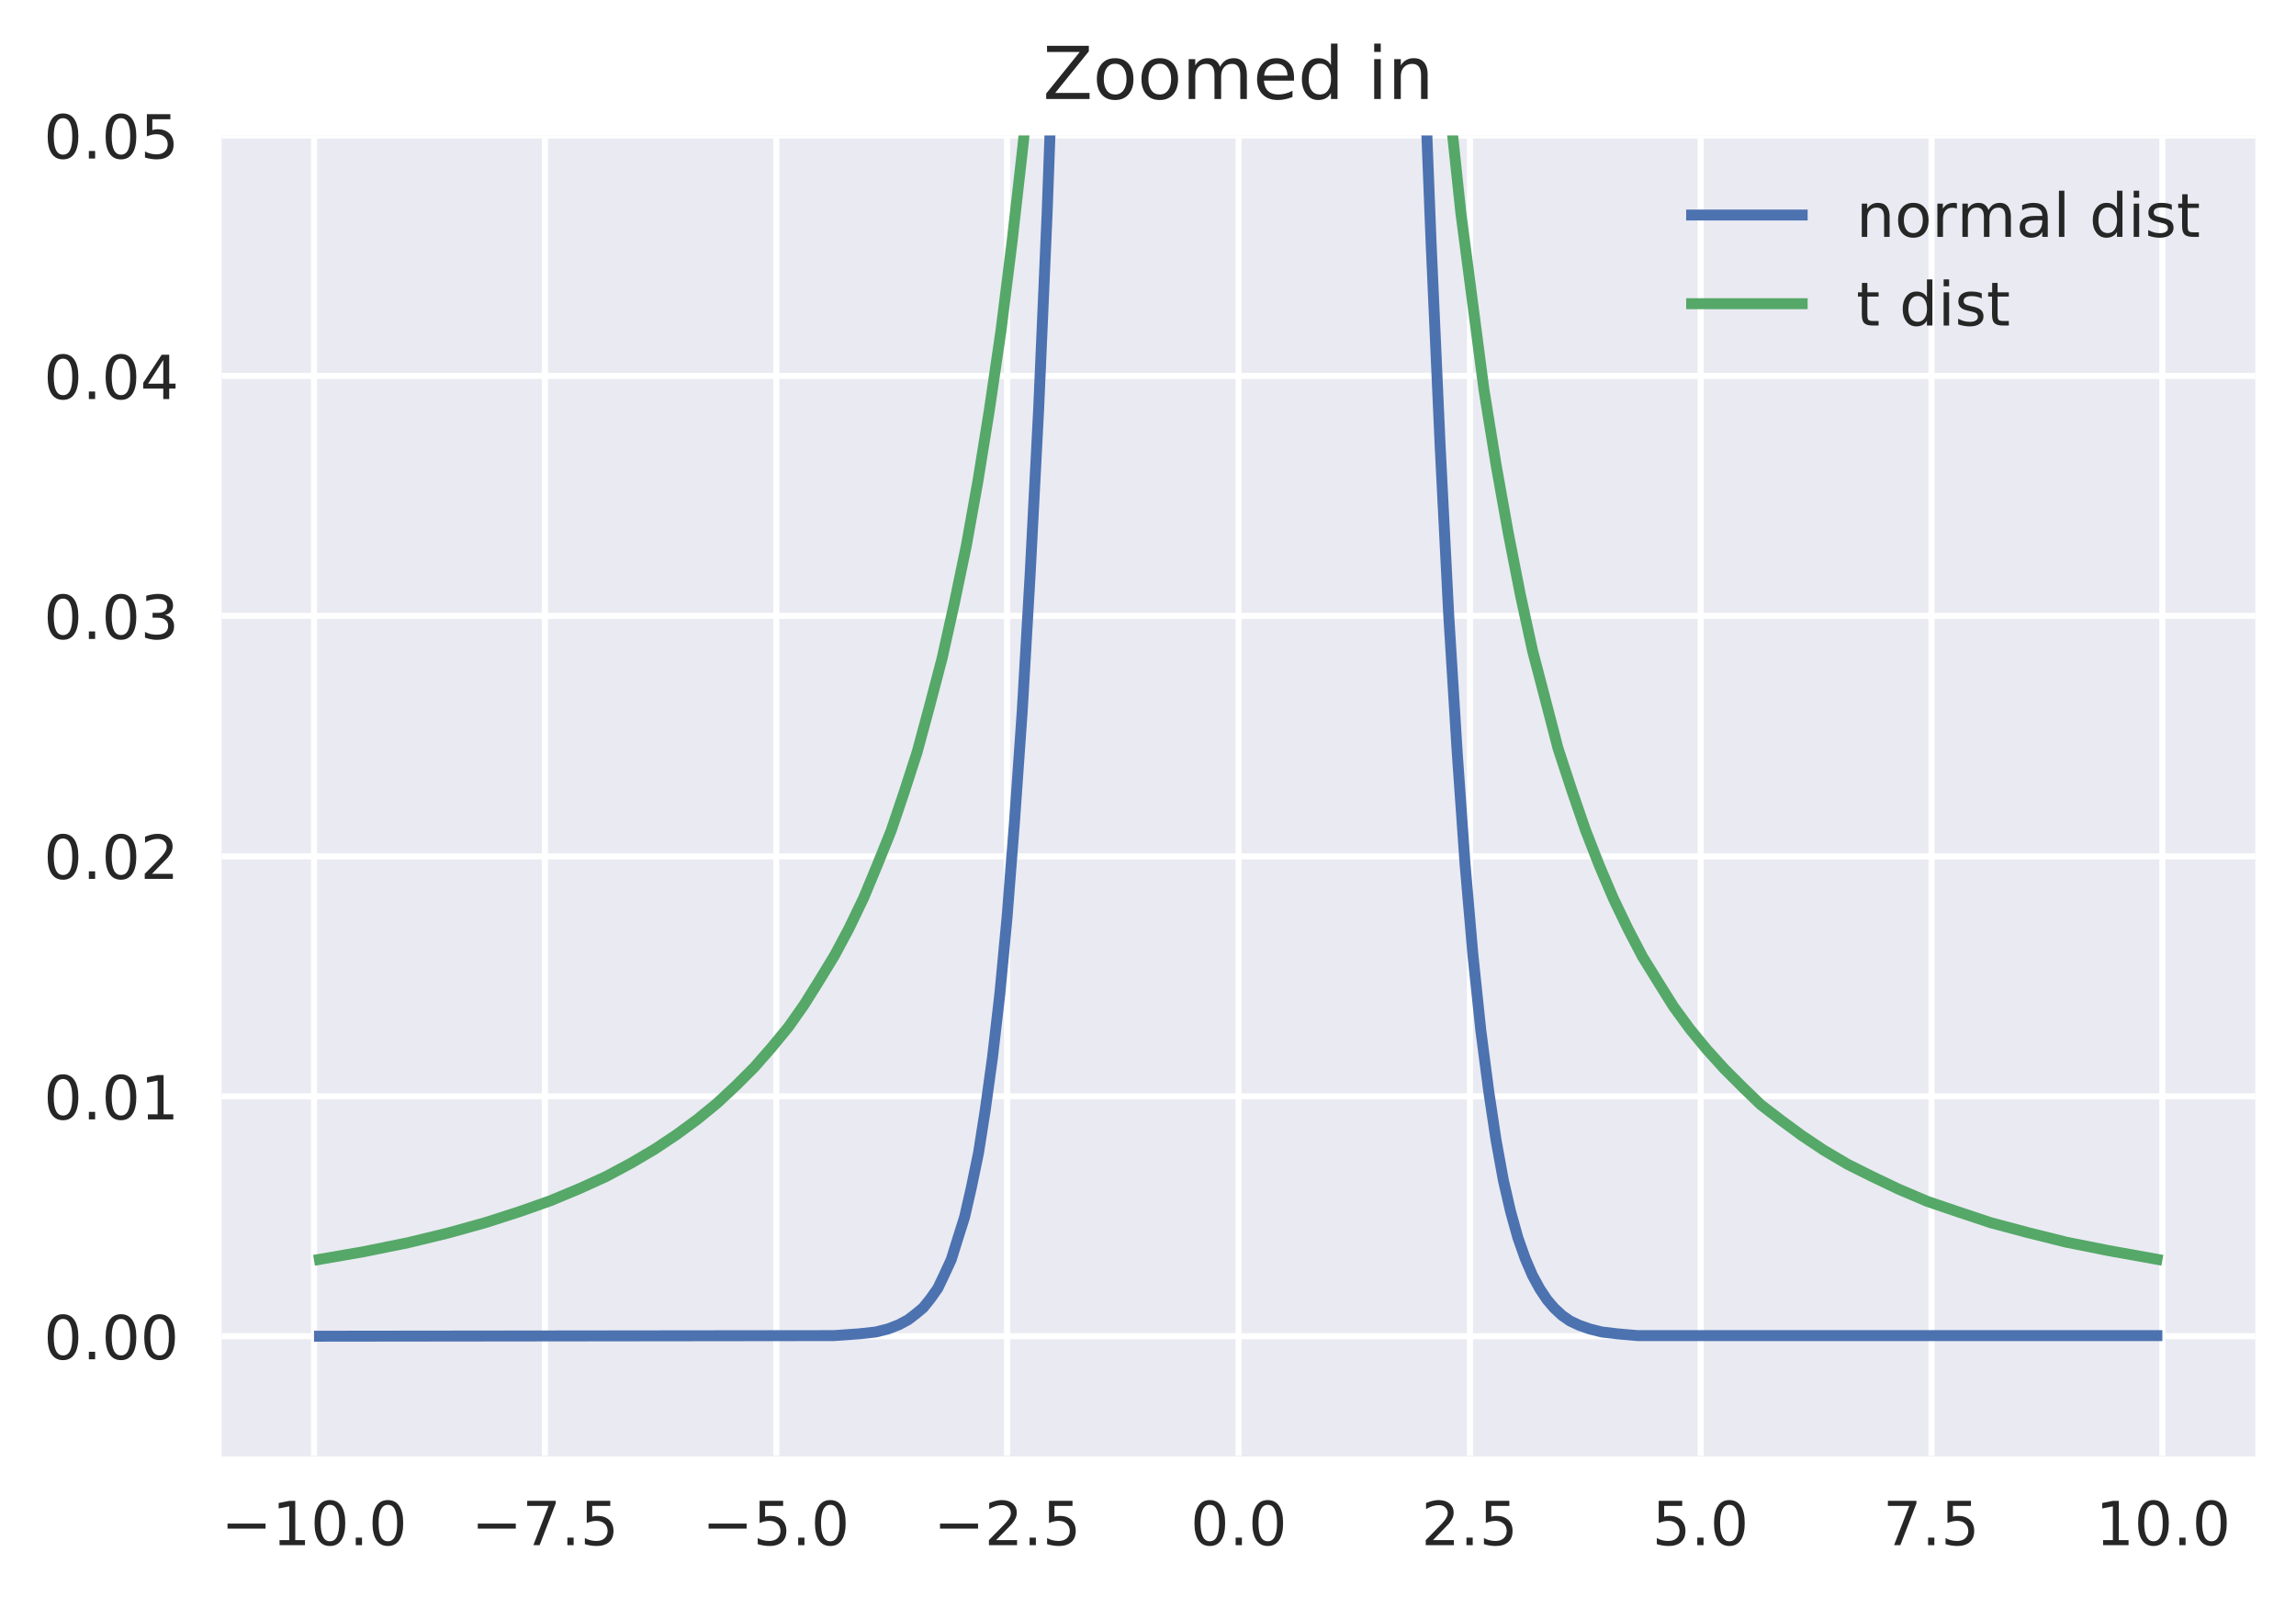 <svg viewBox="0 0 378 263" xmlns="http://www.w3.org/2000/svg" xmlns:xlink="http://www.w3.org/1999/xlink"><defs><style>*{stroke-linecap:butt;stroke-linejoin:round}</style></defs><g id="figure_1"><path d="M0 263.6h378.5V0H0z" fill="#fff" id="patch_1"/><g id="axes_1"><path d="M36.5 239.8h334.8V22.3H36.5z" fill="#eaeaf2" id="patch_2"/><g id="matplotlib.axis_1"><g id="xtick_1"><path clip-path="url(#p11c97f65a5)" d="M51.7 239.8V22.3" fill="none" stroke="#fff" stroke-linecap="round" id="line2d_1"/><g id="text_1"><defs><path d="M10.6 35.5h62.6v-8.3H10.6z" id="DejaVuSans-2212"/><path d="M12.4 8.3h16.1v55.6L11 60.4v9l17.4 3.5h9.9V8.3h16V0H12.5z" id="DejaVuSans-31"/><path d="M31.8 66.4q-7.6 0-11.5-7.5-3.8-7.5-3.8-22.5t3.8-22.5q3.9-7.5 11.5-7.5 7.7 0 11.5 7.5T47 36.4q0 15-3.8 22.5t-11.5 7.5zm0 7.8q12.2 0 18.7-9.7T57 36.4Q57 18 50.5 8.3 44-1.4 31.8-1.4 19.5-1.4 13 8.3q-6.5 9.7-6.5 28 0 18.5 6.5 28.2 6.4 9.7 18.7 9.7z" id="DejaVuSans-30"/><path d="M10.7 12.4H21V0H10.7z" id="DejaVuSans-2e"/></defs><g transform="matrix(.1 0 0 -.1 36.4 254.4)" fill="#262626"><use xlink:href="#DejaVuSans-2212"/><use x="83.8" xlink:href="#DejaVuSans-31"/><use x="147.4" xlink:href="#DejaVuSans-30"/><use x="211" xlink:href="#DejaVuSans-2e"/><use x="242.8" xlink:href="#DejaVuSans-30"/></g></g></g><g id="xtick_2"><path clip-path="url(#p11c97f65a5)" d="M89.7 239.8V22.3" fill="none" stroke="#fff" stroke-linecap="round" id="line2d_3"/><g id="text_2"><defs><path d="M8.2 73h46.9v-4.3L28.6 0H18.3l25 64.6H8.1z" id="DejaVuSans-37"/><path d="M10.8 73h38.7v-8.4H19.8V46.7q2.2.8 4.3 1.1 2.2.4 4.3.4 12.2 0 19.4-6.7 7-6.7 7-18.1 0-11.8-7.2-18.3-7.4-6.5-20.7-6.5-4.6 0-9.4.8-4.7.7-9.8 2.3v10q4.4-2.5 9.1-3.6 4.7-1.2 9.9-1.2 8.5 0 13.4 4.4 5 4.5 5 12 0 7.7-5 12.1Q35 40 26.7 40q-4 0-7.9-.9-4-.9-8-2.7z" id="DejaVuSans-35"/></defs><g transform="matrix(.1 0 0 -.1 77.6 254.4)" fill="#262626"><use xlink:href="#DejaVuSans-2212"/><use x="83.8" xlink:href="#DejaVuSans-37"/><use x="147.4" xlink:href="#DejaVuSans-2e"/><use x="179.2" xlink:href="#DejaVuSans-35"/></g></g></g><g id="xtick_3"><path clip-path="url(#p11c97f65a5)" d="M127.8 239.8V22.3" fill="none" stroke="#fff" stroke-linecap="round" id="line2d_5"/><g transform="matrix(.1 0 0 -.1 115.6 254.4)" fill="#262626" id="text_3"><use xlink:href="#DejaVuSans-2212"/><use x="83.8" xlink:href="#DejaVuSans-35"/><use x="147.4" xlink:href="#DejaVuSans-2e"/><use x="179.2" xlink:href="#DejaVuSans-30"/></g></g><g id="xtick_4"><path clip-path="url(#p11c97f65a5)" d="M165.8 239.8V22.3" fill="none" stroke="#fff" stroke-linecap="round" id="line2d_7"/><g id="text_4"><defs><path d="M19.2 8.3h34.4V0H7.3v8.3l15.3 15.6q9.7 9.8 12.2 12.6 4.7 5.3 6.6 9 2 3.7 2 7.3 0 5.8-4.2 9.5-4 3.6-10.6 3.6-4.6 0-9.8-1.6-5.1-1.6-11-4.9v10q6 2.4 11.1 3.6 5.2 1.2 9.5 1.2 11.4 0 18-5.7 6.8-5.6 6.8-15 0-4.6-1.7-8.6-1.6-4-6-9.5l-7.9-8.2L19.2 8.3z" id="DejaVuSans-32"/></defs><g transform="matrix(.1 0 0 -.1 153.7 254.4)" fill="#262626"><use xlink:href="#DejaVuSans-2212"/><use x="83.8" xlink:href="#DejaVuSans-32"/><use x="147.4" xlink:href="#DejaVuSans-2e"/><use x="179.2" xlink:href="#DejaVuSans-35"/></g></g></g><g id="xtick_5"><path clip-path="url(#p11c97f65a5)" d="M203.9 239.8V22.3" fill="none" stroke="#fff" stroke-linecap="round" id="line2d_9"/><g transform="matrix(.1 0 0 -.1 196 254.4)" fill="#262626" id="text_5"><use xlink:href="#DejaVuSans-30"/><use x="63.6" xlink:href="#DejaVuSans-2e"/><use x="95.4" xlink:href="#DejaVuSans-30"/></g></g><g id="xtick_6"><path clip-path="url(#p11c97f65a5)" d="M242 239.8V22.3" fill="none" stroke="#fff" stroke-linecap="round" id="line2d_11"/><g transform="matrix(.1 0 0 -.1 234 254.4)" fill="#262626" id="text_6"><use xlink:href="#DejaVuSans-32"/><use x="63.6" xlink:href="#DejaVuSans-2e"/><use x="95.4" xlink:href="#DejaVuSans-35"/></g></g><g id="xtick_7"><path clip-path="url(#p11c97f65a5)" d="M280 239.8V22.3" fill="none" stroke="#fff" stroke-linecap="round" id="line2d_13"/><g transform="matrix(.1 0 0 -.1 272 254.4)" fill="#262626" id="text_7"><use xlink:href="#DejaVuSans-35"/><use x="63.6" xlink:href="#DejaVuSans-2e"/><use x="95.4" xlink:href="#DejaVuSans-30"/></g></g><g id="xtick_8"><path clip-path="url(#p11c97f65a5)" d="M318 239.8V22.3" fill="none" stroke="#fff" stroke-linecap="round" id="line2d_15"/><g transform="matrix(.1 0 0 -.1 310 254.4)" fill="#262626" id="text_8"><use xlink:href="#DejaVuSans-37"/><use x="63.6" xlink:href="#DejaVuSans-2e"/><use x="95.4" xlink:href="#DejaVuSans-35"/></g></g><g id="xtick_9"><path clip-path="url(#p11c97f65a5)" d="M356 239.8V22.3" fill="none" stroke="#fff" stroke-linecap="round" id="line2d_17"/><g transform="matrix(.1 0 0 -.1 345 254.4)" fill="#262626" id="text_9"><use xlink:href="#DejaVuSans-31"/><use x="63.6" xlink:href="#DejaVuSans-30"/><use x="127.2" xlink:href="#DejaVuSans-2e"/><use x="159" xlink:href="#DejaVuSans-30"/></g></g></g><g id="matplotlib.axis_2"><g id="ytick_1"><path clip-path="url(#p11c97f65a5)" d="M36.5 220h334.8" fill="none" stroke="#fff" stroke-linecap="round" id="line2d_19"/><g transform="matrix(.1 0 0 -.1 7.2 223.8)" fill="#262626" id="text_10"><use xlink:href="#DejaVuSans-30"/><use x="63.6" xlink:href="#DejaVuSans-2e"/><use x="95.4" xlink:href="#DejaVuSans-30"/><use x="159" xlink:href="#DejaVuSans-30"/></g></g><g id="ytick_2"><path clip-path="url(#p11c97f65a5)" d="M36.5 180.5h334.8" fill="none" stroke="#fff" stroke-linecap="round" id="line2d_21"/><g transform="matrix(.1 0 0 -.1 7.2 184.3)" fill="#262626" id="text_11"><use xlink:href="#DejaVuSans-30"/><use x="63.6" xlink:href="#DejaVuSans-2e"/><use x="95.4" xlink:href="#DejaVuSans-30"/><use x="159" xlink:href="#DejaVuSans-31"/></g></g><g id="ytick_3"><path clip-path="url(#p11c97f65a5)" d="M36.5 141h334.8" fill="none" stroke="#fff" stroke-linecap="round" id="line2d_23"/><g transform="matrix(.1 0 0 -.1 7.2 144.7)" fill="#262626" id="text_12"><use xlink:href="#DejaVuSans-30"/><use x="63.6" xlink:href="#DejaVuSans-2e"/><use x="95.4" xlink:href="#DejaVuSans-30"/><use x="159" xlink:href="#DejaVuSans-32"/></g></g><g id="ytick_4"><path clip-path="url(#p11c97f65a5)" d="M36.5 101.4h334.8" fill="none" stroke="#fff" stroke-linecap="round" id="line2d_25"/><g id="text_13"><defs><path d="M40.6 39.3q7-1.5 11-6.3t4-11.8q0-10.8-7.4-16.7-7.4-6-21.1-6-4.6 0-9.4 1-4.9.9-10 2.7v9.5q4-2.4 8.9-3.6Q21.5 7 26.8 7q9.3 0 14.1 3.6 4.9 3.7 4.9 10.7 0 6.4-4.5 10Q36.8 35 28.7 35h-8.5V43h9q7.2 0 11 3 3.9 2.8 3.9 8.3 0 5.6-4 8.6t-11.4 3q-4 0-8.7-.9-4.6-.8-10.2-2.7v8.8q5.6 1.6 10.5 2.3 5 .8 9.3.8 11.2 0 17.8-5 6.5-5.2 6.5-13.9 0-6-3.5-10.2-3.4-4.2-9.8-5.8z" id="DejaVuSans-33"/></defs><g transform="matrix(.1 0 0 -.1 7.2 105.2)" fill="#262626"><use xlink:href="#DejaVuSans-30"/><use x="63.6" xlink:href="#DejaVuSans-2e"/><use x="95.4" xlink:href="#DejaVuSans-30"/><use x="159" xlink:href="#DejaVuSans-33"/></g></g></g><g id="ytick_5"><path clip-path="url(#p11c97f65a5)" d="M36.5 61.9h334.8" fill="none" stroke="#fff" stroke-linecap="round" id="line2d_27"/><g id="text_14"><defs><path d="M37.8 64.3l-25-39h25zM35.2 73h12.4V25.4H58v-8.2H47.6V0h-9.8v17.2h-33v9.5z" id="DejaVuSans-34"/></defs><g transform="matrix(.1 0 0 -.1 7.2 65.7)" fill="#262626"><use xlink:href="#DejaVuSans-30"/><use x="63.6" xlink:href="#DejaVuSans-2e"/><use x="95.4" xlink:href="#DejaVuSans-30"/><use x="159" xlink:href="#DejaVuSans-34"/></g></g></g><g id="ytick_6"><path clip-path="url(#p11c97f65a5)" d="M36.5 22.3h334.8" fill="none" stroke="#fff" stroke-linecap="round" id="line2d_29"/><g transform="matrix(.1 0 0 -.1 7.2 26.1)" fill="#262626" id="text_15"><use xlink:href="#DejaVuSans-30"/><use x="63.6" xlink:href="#DejaVuSans-2e"/><use x="95.4" xlink:href="#DejaVuSans-30"/><use x="159" xlink:href="#DejaVuSans-35"/></g></g></g><path clip-path="url(#p11c97f65a5)" d="M51.7 220l85.6-.1 4.2-.3 2.7-.3 2-.5 1.8-.7 1.5-.8 1.3-1 1.2-1 1.2-1.5 1.2-1.7 1-2.1 1.2-2.6 1-3.2 1.2-3.8 1.1-4.8 1.2-5.8 1.1-7 1.2-8.7 1.2-10.4 1.2-12.7 1.2-15.4 1.3-18.6 1.3-22.5 1.4-27.2 1.4-32.4L173.7-1M234-1l1.6 40.8 1.5 33.7 1.4 27.6 1.4 22.7 1.3 18.5 1.3 15 1.3 12.4 1.3 10 1.2 8 1.2 6.6 1.2 5.2 1.2 4.3 1.2 3.4 1.2 2.8 1.2 2.2 1.2 1.8 1.2 1.4 1.3 1.2 1.3.9 1.5.7 1.7.6 2 .5 2.5.3 3.4.3H356" fill="none" stroke="#4c72b0" stroke-linecap="round" stroke-width="1.8" id="line2d_31"/><path clip-path="url(#p11c97f65a5)" d="M51.7 207.5l8.1-1.4 7.4-1.5 6.6-1.6 6.1-1.7 5.6-1.8 5.1-1.8 4.8-2 4.4-2 4.1-2.2 3.9-2.3 3.6-2.4 3.4-2.5 3.3-2.7 3.1-2.9 3-3 2.8-3.2 2.8-3.4 2.6-3.7 2.5-4 2.5-4.1 2.4-4.5 2.4-5 2.2-5.3 2.3-5.7 2.1-6.2 2.2-6.8 2-7.4 2.1-8 2-9 2-9.6 1.9-10.6 1.9-11.8 1.9-13 1.8-14.4 1.8-15.9 1.8-17.7.7-7.4m66 0l1.8 19 1.8 17 2 15.3 1.8 13.8 2 12.4 2 11.2 2 10.2 2 9.2 2.2 8.4 2 7.7 2.3 7 2.2 6.4 2.3 5.9 2.3 5.4 2.4 5 2.4 4.6 2.6 4.2 2.5 4 2.7 3.7 2.8 3.4 2.9 3.2 3 3 3 2.9 3.4 2.6 3.4 2.5 3.6 2.4 3.9 2.3 4 2 4.4 2.1 4.7 2 5 1.7 5.4 1.8 6 1.6 6.4 1.6 7 1.4 7.8 1.4 1.1.2h0" fill="none" stroke="#55a868" stroke-linecap="round" stroke-width="1.8" id="line2d_32"/><path d="M36.5 239.8V22.3" fill="none" id="patch_3"/><path d="M371.3 239.8V22.3" fill="none" id="patch_4"/><path d="M36.5 239.8h334.8" fill="none" id="patch_5"/><path d="M36.5 22.3h334.8" fill="none" id="patch_6"/><g id="text_16"><defs><path d="M5.6 73H63v-7.6L16.8 8.3H64V0H4.5v7.5l46 57H5.7z" id="DejaVuSans-5a"/><path d="M30.6 48.4q-7.2 0-11.4-5.6Q15 37 15 27.3t4.2-15.5q4.1-5.6 11.4-5.6 7.2 0 11.4 5.7 4.2 5.6 4.2 15.4 0 9.7-4.2 15.4-4.2 5.7-11.4 5.7zm0 7.6q11.7 0 18.4-7.6 6.7-7.6 6.7-21.1 0-13.4-6.7-21-6.7-7.7-18.4-7.7-11.8 0-18.4 7.6Q5.5 14 5.5 27.3q0 13.5 6.7 21Q18.8 56 30.6 56z" id="DejaVuSans-6f"/><path d="M52 44.2q3.4 6 8 9Q64.9 56 71 56q8.6 0 13.3-6 4.6-6 4.6-17V0h-9v32.7q0 7.9-2.8 11.7-2.8 3.8-8.5 3.8-7 0-11-4.7-4-4.6-4-12.6V0h-9.1v32.7q0 8-2.8 11.7-2.8 3.8-8.6 3.8-6.9 0-11-4.7-4-4.6-4-12.6V0h-9v54.7h9v-8.5q3 5 7.4 7.4Q29.8 56 35.7 56q6 0 10.1-3 4.2-3 6.2-8.8z" id="DejaVuSans-6d"/><path d="M56.2 29.6v-4.4H14.9q.6-9.3 5.6-14.1 5-4.9 14-4.9 5 0 10 1.3 4.8 1.2 9.6 3.8V2.8q-4.8-2-10-3.1-5-1.1-10.2-1.1-13.1 0-20.7 7.6-7.7 7.6-7.7 20.6 0 13.4 7.3 21.3Q20 56 32.3 56q11 0 17.5-7.1 6.4-7.1 6.4-19.3zm-9 2.6q0 7.4-4.1 11.8-4 4.4-10.7 4.4-7.5 0-12-4.3-4.5-4.2-5.2-12z" id="DejaVuSans-65"/><path d="M45.4 46.4V76h9V0h-9v8.2Q42.6 3.3 38.3 1q-4.4-2.4-10.4-2.4-10 0-16.2 7.9-6.2 8-6.2 20.8 0 12.9 6.2 20.8Q18 56 28 56q6 0 10.4-2.4 4.3-2.3 7.1-7.2zM14.8 27.3q0-10 4-15.6Q23 6.2 30.2 6.2q7.1 0 11.2 5.7 4.1 5.6 4.1 15.5t-4.1 15.5q-4.1 5.7-11.2 5.7t-11.2-5.7q-4.1-5.6-4.1-15.5z" id="DejaVuSans-64"/><path d="M9.4 54.7h9V0h-9zm0 21.3h9V64.6h-9z" id="DejaVuSans-69"/><path d="M54.9 33V0h-9v32.7q0 7.8-3 11.6-3 3.9-9.1 3.9-7.3 0-11.5-4.7Q18.1 39 18.1 31V0h-9v54.7h9v-8.5q3.2 5 7.6 7.4Q30.1 56 35.8 56q9.4 0 14.2-5.8Q55 44.3 55 33z" id="DejaVuSans-6e"/></defs><g transform="matrix(.12 0 0 -.12 171.7 16.3)" fill="#262626"><use xlink:href="#DejaVuSans-5a"/><use x="68.5" xlink:href="#DejaVuSans-6f"/><use x="129.7" xlink:href="#DejaVuSans-6f"/><use x="190.9" xlink:href="#DejaVuSans-6d"/><use x="288.3" xlink:href="#DejaVuSans-65"/><use x="349.8" xlink:href="#DejaVuSans-64"/><use x="413.3" xlink:href="#DejaVuSans-20"/><use x="445.1" xlink:href="#DejaVuSans-69"/><use x="472.9" xlink:href="#DejaVuSans-6e"/></g></g><g id="legend_1"><path d="M277.6 35.4h20" fill="none" stroke="#4c72b0" stroke-linecap="round" stroke-width="1.8" id="line2d_33"/><g id="text_17"><defs><path d="M41.1 46.3q-1.5.9-3.3 1.3-1.8.4-4 .4-7.5 0-11.6-5-4-5-4-14.2V0H9v54.7h9v-8.5q2.9 5 7.4 7.4Q30 56 36.5 56l2-.1 2.6-.4z" id="DejaVuSans-72"/><path d="M34.3 27.5q-11 0-15.1-2.5-4.2-2.5-4.2-8.5 0-4.8 3.1-7.6 3.2-2.8 8.6-2.8 7.5 0 12 5.3t4.5 14v2zm17.9 3.7V0h-9v8.3q-3-5-7.7-7.3Q31-1.4 24.3-1.4 16-1.4 11 3.3 6 8 6 15.9q0 9.2 6.2 14 6.2 4.6 18.4 4.6h12.6v1q0 6.1-4 9.5-4.1 3.4-11.5 3.4-4.7 0-9.2-1.1-4.4-1.2-8.5-3.4v8.3q5 2 9.6 2.8 4.6 1 9 1 11.9 0 17.7-6.2 5.9-6.1 5.9-18.6z" id="DejaVuSans-61"/><path d="M9.4 76h9V0h-9z" id="DejaVuSans-6c"/><path d="M44.3 53v-8.4q-3.8 2-8 2.9-4 1-8.4 1-6.7 0-10-2-3.4-2.1-3.4-6.2 0-3.1 2.4-5 2.4-1.7 9.6-3.3l3-.7q9.7-2 13.7-5.8 4-3.7 4-10.4 0-7.6-6-12-6-4.5-16.6-4.5-4.4 0-9.1.8-4.8.9-10 2.6v9.3q5-2.6 9.7-4 4.9-1.2 9.6-1.2 6.4 0 9.8 2.2 3.4 2.2 3.4 6.1 0 3.7-2.5 5.6-2.4 2-10.8 3.8l-3.1.7q-8.4 1.8-12 5.4-3.8 3.6-3.8 10 0 7.7 5.5 11.9Q16.7 56 26.8 56q5 0 9.4-.7 4.4-.8 8-2.2z" id="DejaVuSans-73"/><path d="M18.3 70.2V54.7h18.5v-7H18.3V18q0-6.7 1.8-8.6 1.9-1.9 7.5-1.9h9.2V0h-9.2Q17.2 0 13.2 3.9T9.2 18v29.7H2.8v7h6.6v15.5z" id="DejaVuSans-74"/></defs><g transform="matrix(.1 0 0 -.1 305.6 39)" fill="#262626"><use xlink:href="#DejaVuSans-6e"/><use x="63.4" xlink:href="#DejaVuSans-6f"/><use x="124.6" xlink:href="#DejaVuSans-72"/><use x="165.7" xlink:href="#DejaVuSans-6d"/><use x="263.1" xlink:href="#DejaVuSans-61"/><use x="324.3" xlink:href="#DejaVuSans-6c"/><use x="352.1" xlink:href="#DejaVuSans-20"/><use x="383.9" xlink:href="#DejaVuSans-64"/><use x="447.4" xlink:href="#DejaVuSans-69"/><use x="475.2" xlink:href="#DejaVuSans-73"/><use x="527.3" xlink:href="#DejaVuSans-74"/></g></g><path d="M277.6 50h20" fill="none" stroke="#55a868" stroke-linecap="round" stroke-width="1.8" id="line2d_35"/><g transform="matrix(.1 0 0 -.1 305.6 53.6)" fill="#262626" id="text_18"><use xlink:href="#DejaVuSans-74"/><use x="39.2" xlink:href="#DejaVuSans-20"/><use x="71" xlink:href="#DejaVuSans-64"/><use x="134.5" xlink:href="#DejaVuSans-69"/><use x="162.3" xlink:href="#DejaVuSans-73"/><use x="214.4" xlink:href="#DejaVuSans-74"/></g></g></g></g><defs><clipPath id="p11c97f65a5"><path d="M36.5 22.3h334.8v217.4H36.5z"/></clipPath></defs></svg>